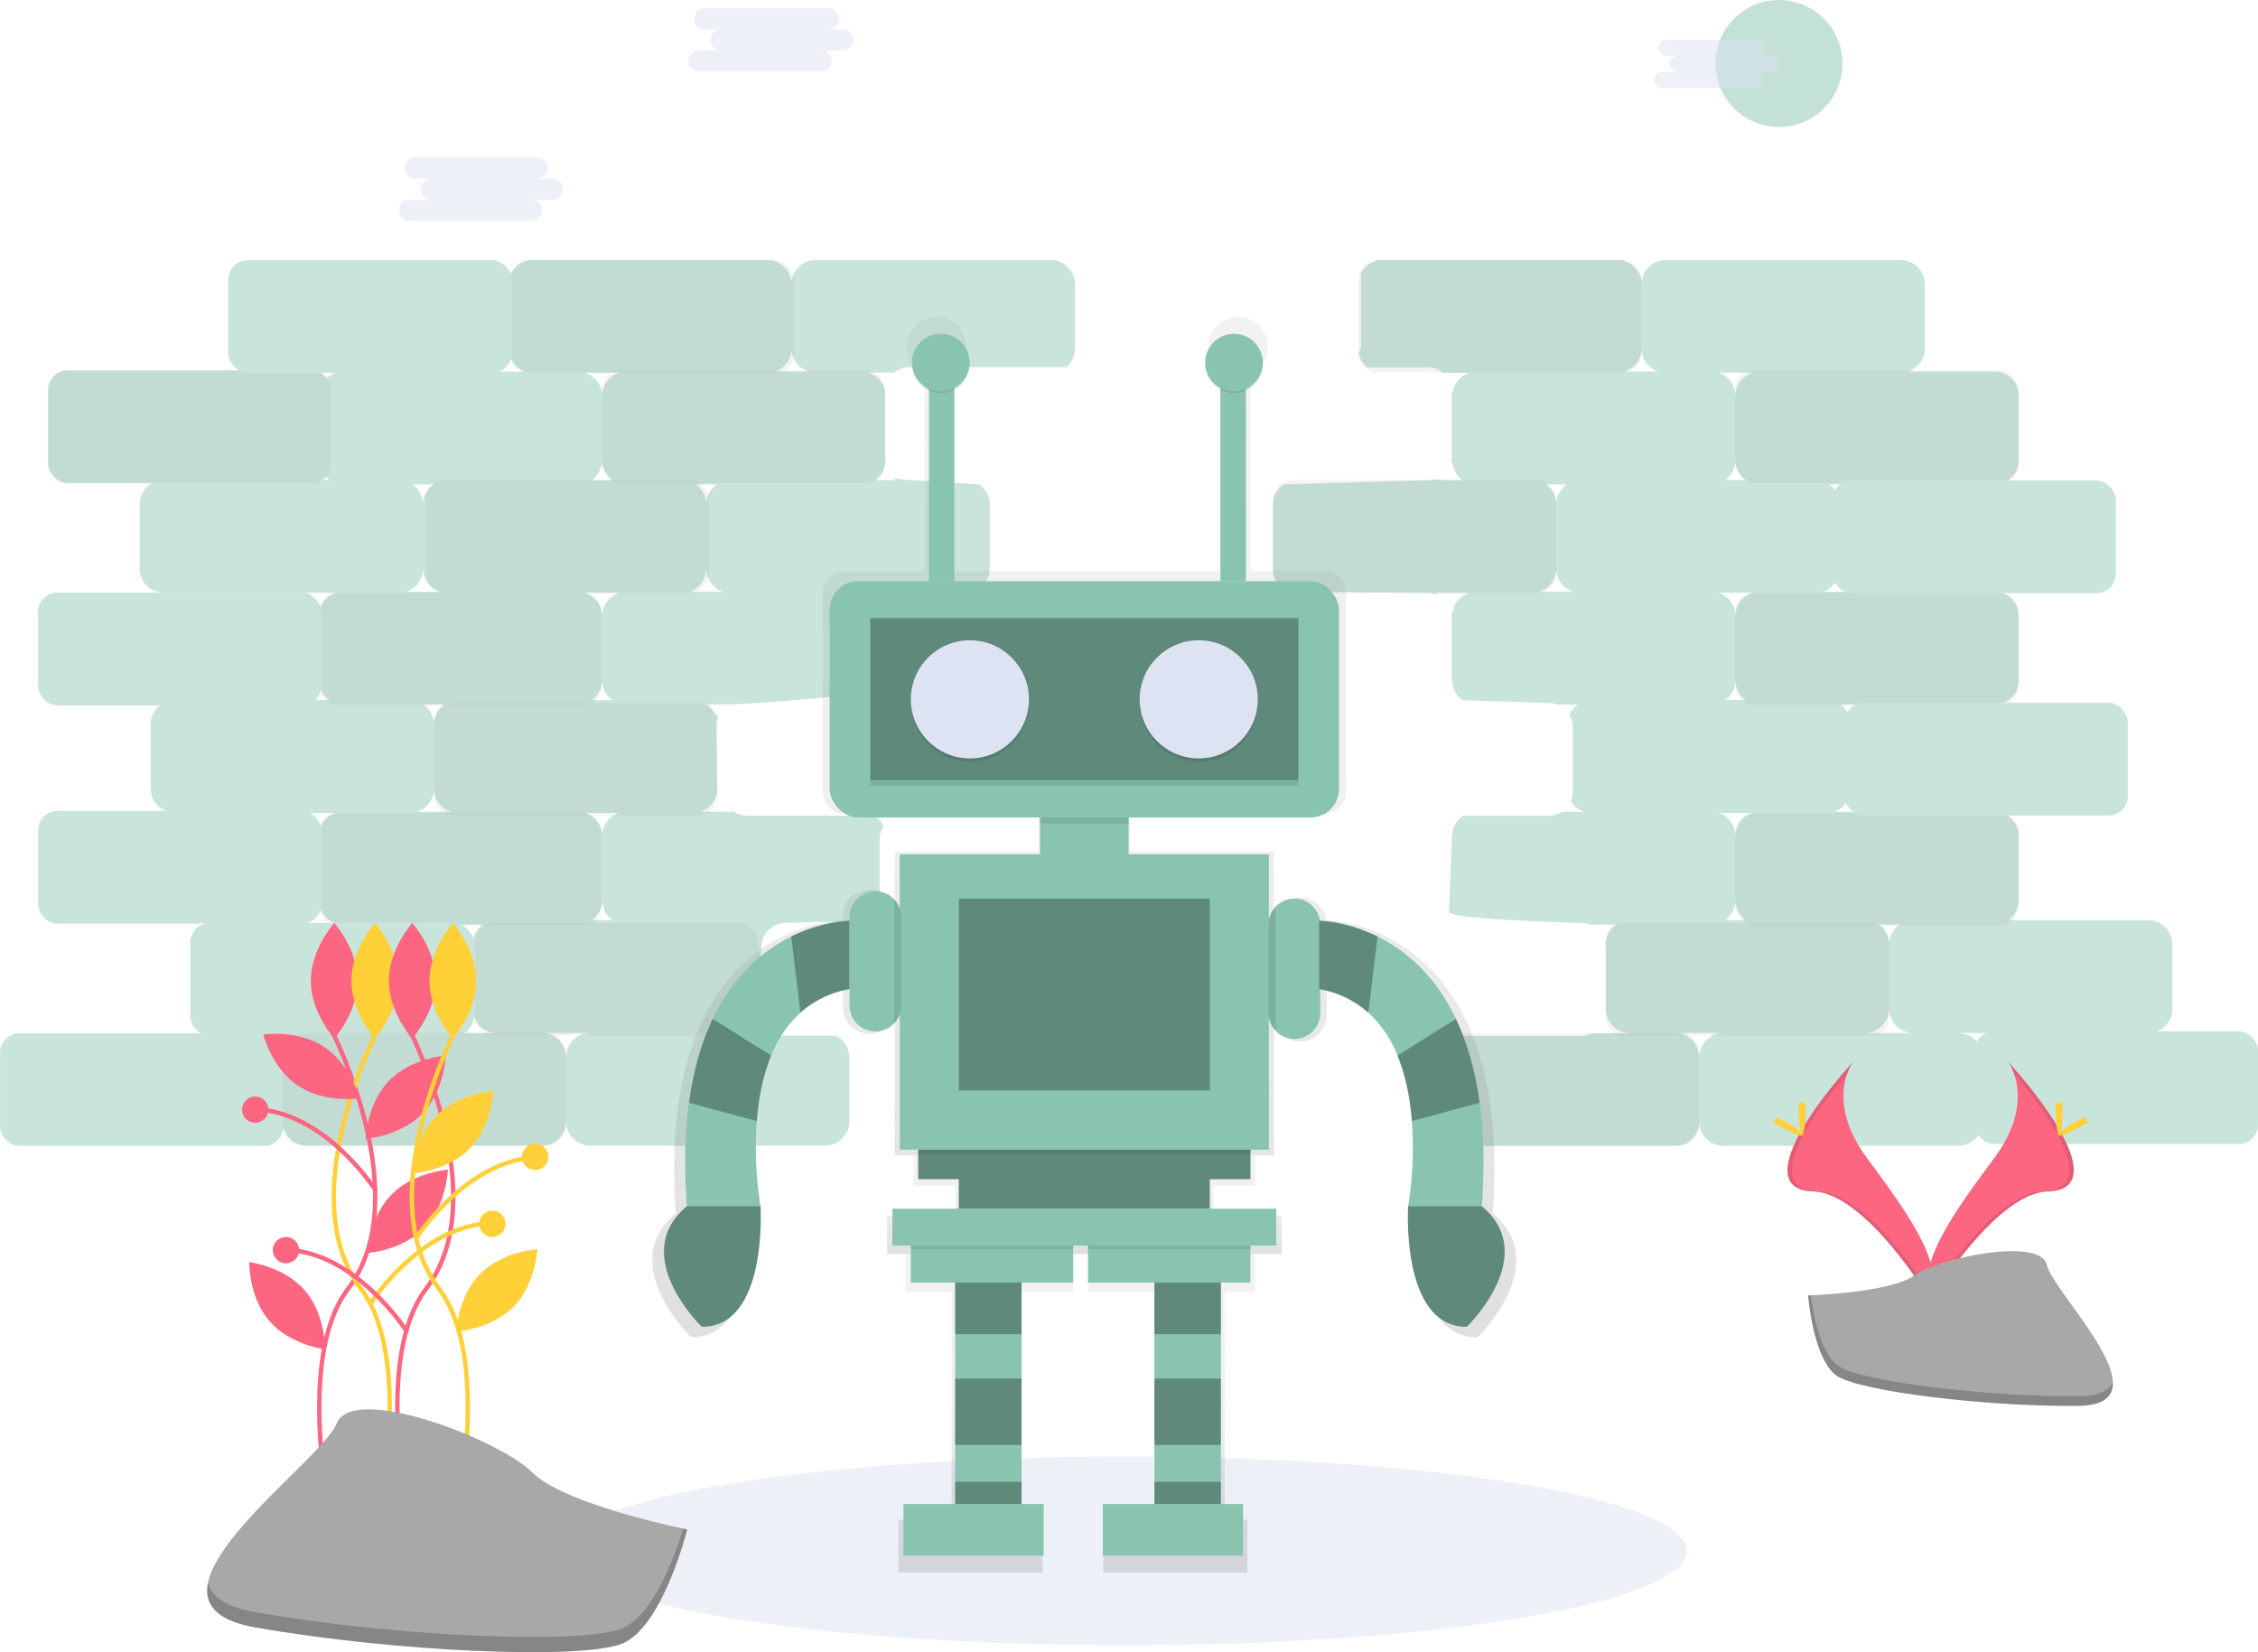 <svg id="dd753f21-6b71-4d24-98dc-8d672633fdb2" data-name="Layer 1" xmlns="http://www.w3.org/2000/svg" xmlns:xlink="http://www.w3.org/1999/xlink" width="1028.53" height="752.52" viewBox="0 0 1028.53 752.52"><defs><linearGradient id="b417a2e5-779f-434a-8a9b-5b809751130b" x1="493.91" y1="571.16" x2="493.91" y2="526.24" gradientUnits="userSpaceOnUse"><stop offset="0" stop-color="gray" stop-opacity="0.25"/><stop offset="0.54" stop-color="gray" stop-opacity="0.12"/><stop offset="1" stop-color="gray" stop-opacity="0.1"/></linearGradient><linearGradient id="04db0182-19cc-4c2e-a103-750e5424fcaf" x1="579.64" y1="682.92" x2="579.64" y2="218.06" xlink:href="#b417a2e5-779f-434a-8a9b-5b809751130b"/><linearGradient id="497b2842-48f9-46b6-a092-cc1e43f49418" x1="448.98" y1="716.3" x2="448.98" y2="571.17" xlink:href="#b417a2e5-779f-434a-8a9b-5b809751130b"/><linearGradient id="fadd9628-c3f0-4493-ac03-d18d51c12264" x1="533.65" y1="716.3" x2="533.65" y2="571.17" xlink:href="#b417a2e5-779f-434a-8a9b-5b809751130b"/></defs><title>artificial_intelligence</title><ellipse cx="512.26" cy="706.43" rx="256" ry="43" fill="#dee3f3" opacity="0.5"/><g opacity="0.45"><path d="M536.5,332.71a11.13,11.13,0,0,0,.1,1.44A11.1,11.1,0,0,1,536.5,332.71Z" transform="translate(-85.73 -73.74)" fill="#88c4af"/><path d="M665.42,301.82c0,.13,0,.25.06.38C665.46,302.07,665.44,301.95,665.42,301.82Z" transform="translate(-85.73 -73.74)" fill="#88c4af"/><path d="M665.15,300.55c0,.13.07.27.1.4C665.22,300.81,665.19,300.68,665.15,300.55Z" transform="translate(-85.73 -73.74)" fill="#88c4af"/><path d="M665.28,335.12c0,.22-.11.44-.17.65C665.18,335.56,665.23,335.34,665.28,335.12Z" transform="translate(-85.73 -73.74)" fill="#88c4af"/><path d="M665.46,334.07c0,.23-.06.47-.11.7C665.4,334.54,665.44,334.3,665.46,334.07Z" transform="translate(-85.73 -73.74)" fill="#88c4af"/><path d="M542.46,342.52a11.13,11.13,0,0,1-2.37-1.67A11.09,11.09,0,0,0,542.46,342.52Z" transform="translate(-85.73 -73.74)" fill="#88c4af"/><path d="M540,340.78a11.15,11.15,0,0,1-.94-1A11.11,11.11,0,0,0,540,340.78Z" transform="translate(-85.73 -73.74)" fill="#88c4af"/><path d="M730.25,552.17a11,11,0,0,0-.47-1.29A11,11,0,0,1,730.25,552.17Z" transform="translate(-85.73 -73.74)" fill="#88c4af"/><path d="M724.74,545.51a11.11,11.11,0,0,1,1.26.77A11.05,11.05,0,0,0,724.74,545.51Z" transform="translate(-85.73 -73.74)" fill="#88c4af"/><path d="M727.22,547.27a11.13,11.13,0,0,1,1.77,2.14A11.11,11.11,0,0,0,727.22,547.27Z" transform="translate(-85.73 -73.74)" fill="#88c4af"/><path d="M726,546.3a11.18,11.18,0,0,1,1.05.85A11.11,11.11,0,0,0,726,546.3Z" transform="translate(-85.73 -73.74)" fill="#88c4af"/><path d="M729.68,550.69a11,11,0,0,0-.55-1A11,11,0,0,1,729.68,550.69Z" transform="translate(-85.73 -73.74)" fill="#88c4af"/><path d="M730.55,553.54a11,11,0,0,0-.24-1.09A11,11,0,0,1,730.55,553.54Z" transform="translate(-85.73 -73.74)" fill="#88c4af"/><path d="M1064.2,492.88h-63.65a11.06,11.06,0,0,0,4.76-9.09V454.57a11.07,11.07,0,0,0-11.07-11.07H921a11.08,11.08,0,0,0,7.71-10.55V403.72a11.06,11.06,0,0,0-4.76-9.09h70.32a11.07,11.07,0,0,0,11.07-11.07V354.33a11.07,11.07,0,0,0-11.07-11.07H916a11.08,11.08,0,0,0,7.71-10.55V303.48a11.06,11.06,0,0,0-4.76-9.09h75.33a11.07,11.07,0,0,0,11.07-11.07V254.09A11.07,11.07,0,0,0,994.23,243H954.8a11.08,11.08,0,0,0,7.71-10.55V203.25a11.07,11.07,0,0,0-11.07-11.07H844.53a11.07,11.07,0,0,0-11.07,11.07,11.07,11.07,0,0,0-11.07-11.07H715.47a11.07,11.07,0,0,0-10,6.41,11.1,11.1,0,0,1,.21,2.16V230a11,11,0,0,1-1,4.65,11.05,11.05,0,0,0,3.85,6.42h27.46a11,11,0,0,1,7,2.51h12a11.08,11.08,0,0,0-7.71,10.55A11.1,11.1,0,0,0,747,252s0,.08,0,.12v29.22a11.06,11.06,0,0,1-.36,2.76,4,4,0,0,1,.48.61,11.16,11.16,0,0,0,.09-1.39,11,11,0,0,0,.19,1.91,3.27,3.27,0,0,1,.25,1.11,11.09,11.09,0,0,0,4.33,6.07h-9.52l.24-.19c-.88,0-1.78-.07-2.66-.08a2.46,2.46,0,0,1-.92-.19,11.06,11.06,0,0,1-3.18.47l-65.61,2a11.06,11.06,0,0,0-4.76,9.09v29.22a11.08,11.08,0,0,0,7.71,10.55l62.66.52a11.07,11.07,0,0,1,3.25.49,12.11,12.11,0,0,1,2.07.36l.16,0a11,11,0,0,0-1.91-.82h15.42a11.08,11.08,0,0,0-7.71,10.55,11.12,11.12,0,0,0-.17-1.92,2.46,2.46,0,0,1-.24.3,11.12,11.12,0,0,1,.21,2.14v29.22c0,1.36.2,1,.2-.52a11.06,11.06,0,0,0,4.76,9.09l39.09,1.25a11,11,0,0,1,3.92.73h9.41a11.12,11.12,0,0,0-3.83,4.68,11,11,0,0,1,1.57,5.66V434.2a11,11,0,0,1-.93,4.43,11.1,11.1,0,0,0,6.13,4.87H797.06a11,11,0,0,1-6,1.78H752.27a11.05,11.05,0,0,0-5.07,9.3c0-3.9-1.45,34.56-1.45,34.56,0,3.45,60.34,5,60.34,5a11,11,0,0,1,4.45.94,7.75,7.75,0,0,1,1.92-.16l-.06,0h9.52a11.06,11.06,0,0,0-4.76,9.09,11.09,11.09,0,0,0-.12-1.58c-.05.12-.11.24-.17.35a11.08,11.08,0,0,1,.29,2.48v28a11.07,11.07,0,0,0,11.07,11.07h-17a11,11,0,0,1-5.11,1.25H736.68a11.07,11.07,0,0,0-6,9.82v29.22a11.07,11.07,0,0,0,11.07,11.07H848.69a11.07,11.07,0,0,0,11.07-11.07,11.07,11.07,0,0,0,11.07,11.07H977.74a11.07,11.07,0,0,0,11.07-11.07V555.33a11.07,11.07,0,0,0-11.07-11.07h86.45a11.07,11.07,0,0,0,11.07-11.07V504A11.07,11.07,0,0,0,1064.2,492.88ZM799.37,294.39a11.06,11.06,0,0,0-4.76,9.09,11.06,11.06,0,0,0-4.76-9.09ZM786.9,343.26a11.08,11.08,0,0,0,7.71-10.55,11.08,11.08,0,0,0,7.71,10.55ZM825.74,243a11.08,11.08,0,0,0,7.71-10.55A11.08,11.08,0,0,0,841.16,243Zm34,312.31a11.07,11.07,0,0,0-11.07-11.07h22.15A11.07,11.07,0,0,0,859.76,555.33Zm11.73-62.45a11.06,11.06,0,0,0,4.76-9.09,11.06,11.06,0,0,0,4.76,9.09Zm4.76-38.32A11.08,11.08,0,0,0,868.55,444H884A11.08,11.08,0,0,0,876.25,454.57Zm-4.76-61.92a11.06,11.06,0,0,0,4.76-9.09,11.06,11.06,0,0,0,4.76,9.09Zm4.76-38.32a11.08,11.08,0,0,0-7.71-10.55H884A11.08,11.08,0,0,0,876.25,354.33Zm-4.76-61.92a11.06,11.06,0,0,0,4.76-9.09,11.06,11.06,0,0,0,4.76,9.09Zm4.76-38.32a11.08,11.08,0,0,0-7.71-10.55H884A11.08,11.08,0,0,0,876.25,254.09ZM951,494.86a11.06,11.06,0,0,0-4.76,9.09,11.06,11.06,0,0,0-4.76-9.09Zm-15.84,49.39a11.07,11.07,0,0,0,11.07-11.07,11.07,11.07,0,0,0,11.07,11.07Z" transform="translate(-85.73 -73.74)" fill="#88c4af"/><path d="M747.2,483.79" transform="translate(-85.73 -73.74)" fill="#88c4af"/><path d="M730.71,555.33a11.14,11.14,0,0,0-.1-1.41A11.11,11.11,0,0,1,730.71,555.33Z" transform="translate(-85.73 -73.74)" fill="#88c4af"/><path d="M665.56,332.71c0,.35,0,.7-.05,1C665.54,333.4,665.56,333.06,665.56,332.71Z" transform="translate(-85.73 -73.74)" fill="#88c4af"/><path d="M536.63,334.36a11,11,0,0,0,.28,1.32A11,11,0,0,1,536.63,334.36Z" transform="translate(-85.73 -73.74)" fill="#88c4af"/><path d="M412.7,399.65a2.52,2.52,0,0,1-.47-.56,2.7,2.7,0,0,1-.31-.92,22.36,22.36,0,0,0,0,2.28,11,11,0,0,1,.51,3.27,11,11,0,0,1,.49-3.19,4.58,4.58,0,0,1-.23-.77S412.7,399.69,412.7,399.65Z" transform="translate(-85.73 -73.74)" fill="#88c4af"/><path d="M564.27,192.17H457.36a11.07,11.07,0,0,0-11.07,11.07,11.07,11.07,0,0,0-11.07-11.07H328.31a11.07,11.07,0,0,0-11.07,11.07v29.22A11.08,11.08,0,0,0,324.94,243H242.06A11.07,11.07,0,0,0,231,254.09v29.22a11.06,11.06,0,0,0,4.76,9.09H160.41a11.07,11.07,0,0,0-11.07,11.07v29.22a11.07,11.07,0,0,0,11.07,11.07h78.28A11.08,11.08,0,0,0,231,354.33v29.22a11.06,11.06,0,0,0,4.76,9.09H165.43a11.07,11.07,0,0,0-11.07,11.07v29.22A11.07,11.07,0,0,0,165.43,444h73.26A11.08,11.08,0,0,0,231,454.57v29.22a11.07,11.07,0,0,0,11.07,11.07h63.65a11.06,11.06,0,0,0-4.76,9.09v29.22A11.07,11.07,0,0,0,312,544.25H225.57a11.07,11.07,0,0,0-11.07,11.07v29.22a11.07,11.07,0,0,0,11.07,11.07H332.47a11.07,11.07,0,0,0,11.07-11.07,11.07,11.07,0,0,0,11.07,11.07H461.53a11.07,11.07,0,0,0,11.07-11.07V555.33a11.07,11.07,0,0,0-6-9.82H443.58a11,11,0,0,1-5.11-1.25H418.93A11.07,11.07,0,0,0,430,533.18c0,4.82,2.51-28,2.51-28a11.07,11.07,0,0,1,11.07-11.07l40.75-1.25a11.15,11.15,0,0,0,2.93-3,11,11,0,0,1-.88-4.29V456.34a11,11,0,0,1,1.83-6.09,11.11,11.11,0,0,0-4.2-5H426a11,11,0,0,1-6-1.78H404.75a11.08,11.08,0,0,0,7.71-10.55l-.39-29c0-1.31-.07-2.46-.12-3.49a11.09,11.09,0,0,0-4.25-5.82h9.52l-.21.16c5.4-.31,67.07-3.93,72.09-8a8.7,8.7,0,0,1-.07-2.32,11.1,11.1,0,0,1-.14-1.68V353.6c0-.36,0-.72.05-1.07a11.09,11.09,0,0,0-7.56-8.75h13.48a11,11,0,0,1,5.11-1.25h30.57a11.06,11.06,0,0,0,6-9.82V303.48a11.06,11.06,0,0,0-4.76-9.09l-31.78-2c-5.38,0-8.95-2-6.11,0h-9.52a11.05,11.05,0,0,0,4.76-9,11.12,11.12,0,0,1-.2-2V252.11s0,0,0-.07a11.09,11.09,0,0,0-7.51-8.5H493a11,11,0,0,1,7-2.51h71.31a11,11,0,0,0,4.07-8.57V203.25A11.07,11.07,0,0,0,564.27,192.17ZM283.16,294.39a11.06,11.06,0,0,0-4.76,9.09,11.06,11.06,0,0,0-4.76-9.09Zm-4.76,38.32a11.08,11.08,0,0,0,7.71,10.55H270.69A11.08,11.08,0,0,0,278.39,332.71Zm9.77,61.92a11.06,11.06,0,0,0-4.76,9.09,11.06,11.06,0,0,0-4.76-9.09ZM275.7,443.49a11.08,11.08,0,0,0,7.71-10.55,11.08,11.08,0,0,0,7.71,10.55Zm136.51-149.1a11.06,11.06,0,0,0-4.76,9.09,11.06,11.06,0,0,0-4.76-9.09ZM343.55,555.33a11.07,11.07,0,0,0-11.07-11.07h22.15A11.07,11.07,0,0,0,343.55,555.33Zm11.73-62.45a11.06,11.06,0,0,0,4.76-9.09,11.06,11.06,0,0,0,4.76,9.09ZM360,454.57A11.08,11.08,0,0,0,352.33,444h15.42A11.08,11.08,0,0,0,360,454.57Zm-4.76-61.92a11.06,11.06,0,0,0,4.76-9.09,11.06,11.06,0,0,0,4.76,9.09ZM360,354.33a11.08,11.08,0,0,0-7.71-10.55h15.42A11.08,11.08,0,0,0,360,354.33Zm-4.76-61.92a11.06,11.06,0,0,0,4.76-9.09,11.06,11.06,0,0,0,4.76,9.09ZM360,254.09a11.08,11.08,0,0,0-7.71-10.55h15.42A11.08,11.08,0,0,0,360,254.09Zm39.7,89.16a11.08,11.08,0,0,0,7.71-10.55,11.08,11.08,0,0,0,7.71,10.55ZM438.58,243a11.08,11.08,0,0,0,7.71-10.55A11.08,11.08,0,0,0,454,243Z" transform="translate(-85.73 -73.74)" fill="#88c4af"/><path d="M540.14,295.29l.16-.14Z" transform="translate(-85.73 -73.74)" fill="#88c4af"/><path d="M539.41,296l-.16.18Z" transform="translate(-85.73 -73.74)" fill="#88c4af"/><path d="M538.48,297.18l.08-.11Z" transform="translate(-85.73 -73.74)" fill="#88c4af"/><path d="M537,335.9a11,11,0,0,0,.46,1.27A11,11,0,0,1,537,335.9Z" transform="translate(-85.73 -73.74)" fill="#88c4af"/><path d="M538.16,338.53a11.08,11.08,0,0,0,.82,1.14A11.06,11.06,0,0,1,538.16,338.53Z" transform="translate(-85.73 -73.74)" fill="#88c4af"/><path d="M537.5,337.28a11,11,0,0,0,.66,1.24A11,11,0,0,1,537.5,337.28Z" transform="translate(-85.73 -73.74)" fill="#88c4af"/><path d="M536.81,300.95c0-.14.07-.27.1-.4C536.87,300.68,536.84,300.81,536.81,300.95Z" transform="translate(-85.73 -73.74)" fill="#88c4af"/><path d="M537.18,299.7c0-.11.08-.22.12-.33C537.26,299.48,537.22,299.59,537.18,299.7Z" transform="translate(-85.73 -73.74)" fill="#88c4af"/><path d="M536.58,302.2c0-.13,0-.26.06-.38C536.62,301.95,536.6,302.07,536.58,302.2Z" transform="translate(-85.73 -73.74)" fill="#88c4af"/><path d="M537.79,298.31l0,0Z" transform="translate(-85.73 -73.74)" fill="#88c4af"/><rect x="318.49" y="192.17" width="129.05" height="51.37" rx="8.84" ry="8.84" transform="translate(680.3 361.98) rotate(-180)" opacity="0.1"/><rect x="704.4" y="192.17" width="129.05" height="51.37" rx="8.84" ry="8.84" transform="translate(1452.12 361.98) rotate(-180)" opacity="0.1"/><rect x="876.05" y="242.29" width="129.05" height="51.37" rx="8.84" ry="8.84" transform="translate(1795.43 462.22) rotate(-180)" opacity="0.1"/><rect x="665.56" y="292.41" width="129.05" height="51.37" rx="8.84" ry="8.84" transform="translate(1374.43 562.45) rotate(-180)" opacity="0.1"/><rect x="876.05" y="343.78" width="129.05" height="51.37" rx="8.84" ry="8.84" transform="translate(1795.43 665.19) rotate(-180)" opacity="0.1"/><rect x="876.05" y="444.02" width="129.05" height="51.37" rx="8.84" ry="8.84" transform="translate(1795.43 865.67) rotate(-180)" opacity="0.1"/><path d="M938.16,494.14H825.23a8.06,8.06,0,0,0-7.74,5.8,5.15,5.15,0,0,1-.09,1.36,5.71,5.71,0,0,1-.23.77s0,.09,0,.13v35.25a8.06,8.06,0,0,0,8.06,8.06H938.16a8.06,8.06,0,0,0,8.06-8.06V502.2A8.06,8.06,0,0,0,938.16,494.14Z" transform="translate(-85.73 -73.74)" opacity="0.1"/><rect x="730.71" y="544.25" width="129.05" height="51.37" rx="8.84" ry="8.84" transform="translate(1504.74 1066.14) rotate(-180)" opacity="0.1"/><rect x="359.84" y="242.29" width="129.05" height="51.37" rx="8.84" ry="8.84" transform="translate(762.99 462.22) rotate(-180)" opacity="0.1"/><rect x="279.65" y="292.41" width="129.05" height="51.37" rx="8.84" ry="8.84" transform="translate(602.61 562.45) rotate(-180)" opacity="0.1"/><rect x="230.78" y="343.78" width="129.05" height="51.37" rx="8.84" ry="8.84" transform="translate(504.88 665.19) rotate(-180)" opacity="0.1"/><rect x="283.41" y="393.9" width="129.05" height="51.37" rx="8.84" ry="8.84" transform="translate(610.13 765.43) rotate(-180)" opacity="0.1"/><rect x="230.78" y="444.02" width="129.05" height="51.37" rx="8.84" ry="8.84" transform="translate(504.88 865.67) rotate(-180)" opacity="0.1"/><rect x="172.4" y="494.19" width="129.05" height="51.37" rx="8.84" ry="8.84" transform="translate(388.12 966.01) rotate(-180)" fill="#88c4af"/><rect x="925.92" y="393.84" width="129.05" height="51.37" rx="8.84" ry="8.84" transform="translate(1895.15 765.32) rotate(-180)" fill="#88c4af"/><rect x="920.44" y="292.58" width="129.05" height="51.37" rx="8.84" ry="8.84" transform="translate(1884.2 562.8) rotate(-180)" fill="#88c4af"/><rect x="985.21" y="543.45" width="129.05" height="51.37" rx="8.84" ry="8.84" transform="translate(2013.74 1064.54) rotate(-180)" fill="#88c4af"/><rect x="85.73" y="544.36" width="129.05" height="51.37" rx="8.84" ry="8.84" transform="translate(214.79 1066.36) rotate(-180)" fill="#88c4af"/><rect x="103.07" y="443.11" width="129.05" height="51.37" rx="8.84" ry="8.84" transform="translate(249.45 863.84) rotate(-180)" fill="#88c4af"/><rect x="103.07" y="343.67" width="129.05" height="51.37" rx="8.84" ry="8.84" transform="translate(249.45 664.97) rotate(-180)" fill="#88c4af"/><rect x="107.63" y="242.41" width="129.05" height="51.37" rx="8.84" ry="8.84" transform="translate(258.58 462.45) rotate(-180)" fill="#88c4af"/><rect x="107.63" y="242.41" width="129.05" height="51.37" rx="8.84" ry="8.84" transform="translate(258.58 462.45) rotate(-180)" opacity="0.1"/><rect x="189.73" y="192.24" width="129.05" height="51.37" rx="8.84" ry="8.84" transform="translate(422.78 362.11) rotate(-180)" fill="#88c4af"/><rect x="302.2" y="494.14" width="129.05" height="51.37" rx="8.84" ry="8.84" transform="translate(647.72 965.9) rotate(-180)" opacity="0.1"/><rect x="214.49" y="544.25" width="129.05" height="51.37" rx="8.84" ry="8.84" transform="translate(472.31 1066.14) rotate(-180)" opacity="0.1"/></g><circle cx="810.34" cy="28.92" r="28.92" fill="#88c4af" opacity="0.5"/><path d="M337.67,155.09h-6.88a4.82,4.82,0,0,0,0-9.63H275.06a4.82,4.82,0,1,0,0,9.63h6.88a4.82,4.82,0,0,0,0,9.63h-9.63a4.82,4.82,0,1,0,0,9.63H328a4.82,4.82,0,0,0,0-9.63h9.63a4.82,4.82,0,0,0,0-9.63Z" transform="translate(-85.73 -73.74)" fill="#dee3f3" opacity="0.5"/><path d="M892.4,99.18h-5.24a3.67,3.67,0,0,0,0-7.33H844.75a3.67,3.67,0,0,0,0,7.33H850a3.67,3.67,0,1,0,0,7.33h-7.33a3.67,3.67,0,0,0,0,7.33h42.42a3.67,3.67,0,1,0,0-7.33h7.33a3.67,3.67,0,1,0,0-7.33Z" transform="translate(-85.73 -73.74)" fill="#dee3f3" opacity="0.5"/><path d="M469.67,87.09h-6.88a4.82,4.82,0,1,0,0-9.63H407.06a4.82,4.82,0,1,0,0,9.63h6.88a4.82,4.82,0,0,0,0,9.63h-9.63a4.82,4.82,0,1,0,0,9.63H460a4.82,4.82,0,0,0,0-9.63h9.63a4.82,4.82,0,0,0,0-9.63Z" transform="translate(-85.73 -73.74)" fill="#dee3f3" opacity="0.5"/><polygon points="552.66 540.06 571.66 540.06 571.66 528.29 571.66 526.24 416.16 526.24 416.16 528.29 416.16 540.06 435.16 540.06 435.16 553.89 404.06 553.89 404.06 571.16 583.76 571.16 583.76 553.89 552.66 553.89 552.66 540.06" fill="url(#b417a2e5-779f-434a-8a9b-5b809751130b)"/><path d="M765.69,626.46h0c1.36-18.6.88-34.61-1-48.4-2.13-15.87-6.08-28.78-11.09-39.28-10-21-24.25-32.39-36.76-38.58a69.16,69.16,0,0,0-26.9-7.34,12.08,12.08,0,0,0-23.91-.05V461.75H600.37V444.47h88.48a10,10,0,0,0,10-10V343.9a10,10,0,0,0-10-10H655.26V244.62a13.48,13.48,0,0,0,7.93-12.28c0-.13,0-.26,0-.4s0-.26,0-.4a13.49,13.49,0,0,0-27,0c0,.13,0,.26,0,.4s0,.26,0,.4a13.48,13.48,0,0,0,7.14,11.9v89.65H518.81V244.24a13.48,13.48,0,0,0,7.14-11.9c0-.13,0-.26,0-.4s0-.26,0-.4a13.49,13.49,0,0,0-27,0c0,.13,0,.26,0,.4s0,.26,0,.4a13.48,13.48,0,0,0,7.93,12.28v89.26H470.43a10,10,0,0,0-10,10v90.56a10,10,0,0,0,10,10h88.48v17.28H493.25v25.46a12.07,12.07,0,0,0-2.61-4.35l-.29-.29a12.09,12.09,0,0,0-20.64,8.55v1.73s-12.42,0-27.27,7.35c-12.51,6.19-26.75,17.58-36.76,38.58-5,10.5-9,23.42-11.09,39.28-1.86,13.78-2.35,29.8-1,48.4-27.73,23,7,56.46,7,56.46,28.45,0,27.82-47.23,27.5-55.29h.14s-.08-.4-.2-1.14v0h0a176.9,176.9,0,0,1-1.71-39.9c.79-10.17,2.74-20.93,6.74-30.61a54.35,54.35,0,0,1,13.68-20.05,46.75,46.75,0,0,1,23-11.07v7.77a12.09,12.09,0,0,0,23.53,3.91V600H666V537.81a12.07,12.07,0,0,0,3.07,6.44l.33.35A12.09,12.09,0,0,0,690.08,536V524.92a46.62,46.62,0,0,1,22.46,11,54.35,54.35,0,0,1,13.68,20.05c4,9.69,5.94,20.44,6.74,30.61a176.9,176.9,0,0,1-1.71,39.9h0v0c-.12.74-.2,1.14-.2,1.14h.14c-.32,8.06-.95,55.29,27.5,55.29C758.69,682.92,793.42,649.48,765.69,626.46Z" transform="translate(-85.73 -73.74)" fill="url(#04db0182-19cc-4c2e-a103-750e5424fcaf)"/><polygon points="412.7 572.75 412.7 588.45 433.44 588.45 433.44 612.63 433.44 612.63 433.44 633.37 433.44 664.47 433.44 681.75 433.44 692.12 409.24 692.12 409.24 716.3 474.9 716.3 474.9 692.12 464.54 692.12 464.54 681.75 464.54 681.75 464.54 664.47 464.54 664.47 464.54 633.37 464.54 633.37 464.54 612.63 464.54 612.63 464.54 588.45 488.72 588.45 488.72 572.75 488.72 571.17 412.7 571.17 412.7 572.75" fill="url(#497b2842-48f9-46b6-a092-cc1e43f49418)"/><polygon points="495.64 572.75 495.64 588.45 526.74 588.45 526.74 612.63 526.74 612.63 526.74 633.37 526.74 664.47 526.74 681.75 526.74 692.12 502.55 692.12 502.55 716.3 568.21 716.3 568.21 692.12 557.84 692.12 557.84 681.75 557.84 664.47 557.84 633.37 557.84 612.63 557.84 612.63 557.84 588.45 571.66 588.45 571.66 572.75 571.66 571.17 495.64 571.17 495.64 572.75" fill="url(#fadd9628-c3f0-4493-ac03-d18d51c12264)"/><rect x="377.91" y="264.74" width="232.01" height="107.6" rx="12.97" ry="12.97" fill="#88c4af"/><rect x="396.4" y="355.83" width="195.02" height="2.02" opacity="0.1"/><rect x="396.4" y="281.55" width="195.02" height="73.97" opacity="0.3"/><circle cx="441.79" cy="320.08" r="26.9" opacity="0.1"/><circle cx="441.79" cy="318.54" r="26.9" fill="#dee3f3"/><circle cx="546.03" cy="320.08" r="26.9" opacity="0.1"/><circle cx="546.03" cy="318.54" r="26.9" fill="#dee3f3"/><rect x="473.73" y="372.34" width="40.35" height="23.54" fill="#88c4af"/><rect x="409.85" y="389.15" width="168.12" height="134.5" fill="#88c4af"/><polygon points="569.57 523.65 569.57 537.1 551.07 537.1 551.07 550.55 436.74 550.55 436.74 537.1 418.26 537.1 418.26 523.65 569.57 523.65" fill="#88c4af"/><polygon points="569.57 523.65 569.57 537.1 551.07 537.1 551.07 550.55 436.74 550.55 436.74 537.1 418.26 537.1 418.26 523.65 569.57 523.65" opacity="0.3"/><rect x="406.49" y="550.55" width="174.85" height="16.81" fill="#88c4af"/><rect x="414.89" y="567.37" width="73.97" height="16.81" fill="#88c4af"/><rect x="495.59" y="567.37" width="73.97" height="16.81" fill="#88c4af"/><rect x="411.53" y="685.05" width="63.89" height="23.54" fill="#88c4af"/><polygon points="435.07 607.71 435.07 627.89 435.07 658.15 435.07 674.96 435.07 685.05 465.33 685.05 465.33 674.96 465.33 658.15 465.33 627.89 465.33 607.71 465.33 584.17 435.07 584.17 435.07 607.71" fill="#88c4af"/><polygon points="525.85 584.17 525.85 607.71 525.85 627.89 525.85 658.15 525.85 674.96 525.85 685.05 556.12 685.05 556.12 674.96 556.12 658.15 556.12 627.89 556.12 607.71 556.12 584.17 525.85 584.17" fill="#88c4af"/><rect x="502.32" y="685.05" width="63.89" height="23.54" fill="#88c4af"/><path d="M496.22,491.47v40.35c0,.3,0,.61,0,.9a11.77,11.77,0,0,1-23.5-.9V491.47a11.76,11.76,0,0,1,20.08-8.32l.28.29a11.72,11.72,0,0,1,3.13,7.13C496.2,490.86,496.22,491.17,496.22,491.47Z" transform="translate(-85.73 -73.74)" fill="#88c4af"/><path d="M687.1,494.83v40.36A11.76,11.76,0,0,1,667,543.51l-.32-.34a11.73,11.73,0,0,1-3.13-8V494.83a11.77,11.77,0,0,1,23.54,0Z" transform="translate(-85.73 -73.74)" fill="#88c4af"/><path d="M472.68,493.15v31.1A45.49,45.49,0,0,0,450.33,535,52.88,52.88,0,0,0,437,554.54c-3.89,9.42-5.78,19.89-6.55,29.79a170.32,170.32,0,0,0,1.86,40H398.7c-1.43-18.59-1-34.53.88-48.23,2.08-15.44,5.92-28,10.79-38.22,9.74-20.43,23.6-31.52,35.77-37.54C460.6,493.15,472.68,493.15,472.68,493.15Z" transform="translate(-85.73 -73.74)" fill="#88c4af"/><path d="M405.43,678.09s-33.79-32.53-6.81-54.93h33.51S435.69,678.09,405.43,678.09Z" transform="translate(-85.73 -73.74)" fill="#88c4af"/><path d="M405.43,678.09s-33.79-32.53-6.81-54.93h33.51S435.69,678.09,405.43,678.09Z" transform="translate(-85.73 -73.74)" opacity="0.3"/><rect x="436.75" y="409.33" width="114.32" height="87.42" opacity="0.3"/><rect x="435.07" y="584.17" width="30.26" height="23.54" opacity="0.3"/><rect x="435.07" y="627.89" width="30.26" height="30.26" opacity="0.3"/><rect x="435.07" y="674.96" width="30.26" height="10.09" opacity="0.3"/><rect x="525.85" y="584.17" width="30.26" height="23.54" opacity="0.3"/><rect x="525.85" y="627.89" width="30.26" height="30.26" opacity="0.3"/><rect x="525.85" y="674.96" width="30.26" height="10.09" opacity="0.3"/><path d="M472.68,493.15v31.1A45.49,45.49,0,0,0,450.33,535l-4.18-34.73C460.6,493.15,472.68,493.15,472.68,493.15Z" transform="translate(-85.73 -73.74)" opacity="0.3"/><path d="M437,554.54c-3.89,9.42-5.78,19.89-6.55,29.79l-30.88-8.27c2.08-15.44,5.92-28,10.79-38.22Z" transform="translate(-85.73 -73.74)" opacity="0.3"/><path d="M686.61,493.15v31.1A45.49,45.49,0,0,1,709,535a52.88,52.88,0,0,1,13.31,19.51c3.89,9.42,5.78,19.89,6.55,29.79a170.32,170.32,0,0,1-1.86,40h33.62c1.43-18.59,1-34.53-.88-48.23-2.08-15.44-5.92-28-10.79-38.22-9.74-20.43-23.6-31.52-35.77-37.54C698.69,493.15,686.61,493.15,686.61,493.15Z" transform="translate(-85.73 -73.74)" fill="#88c4af"/><path d="M753.86,678.09s33.79-32.53,6.81-54.93H727.15S723.6,678.09,753.86,678.09Z" transform="translate(-85.73 -73.74)" fill="#88c4af"/><path d="M753.86,678.09s33.79-32.53,6.81-54.93H727.15S723.6,678.09,753.86,678.09Z" transform="translate(-85.73 -73.74)" opacity="0.3"/><path d="M686.61,493.15v31.1A45.49,45.49,0,0,1,709,535l4.18-34.73C698.69,493.15,686.61,493.15,686.61,493.15Z" transform="translate(-85.73 -73.74)" opacity="0.3"/><path d="M722.27,554.54c3.89,9.42,5.78,19.89,6.55,29.79l30.88-8.27c-2.08-15.44-5.92-28-10.79-38.22Z" transform="translate(-85.73 -73.74)" opacity="0.3"/><rect x="473.73" y="372.34" width="40.35" height="2.79" opacity="0.1"/><path d="M666.69,486.86v56.31a11.73,11.73,0,0,1-3.13-8V494.83A11.71,11.71,0,0,1,666.69,486.86Z" transform="translate(-85.73 -73.74)" opacity="0.1"/><path d="M496.18,490.57v42.15a11.72,11.72,0,0,1-3.13,7.13V483.44A11.72,11.72,0,0,1,496.18,490.57Z" transform="translate(-85.73 -73.74)" opacity="0.1"/><rect x="418.26" y="523.65" width="151.31" height="1.99" opacity="0.1"/><rect x="414.89" y="567.37" width="73.97" height="1.54" opacity="0.1"/><rect x="495.59" y="567.37" width="73.97" height="1.54" opacity="0.1"/><rect x="423.14" y="165.17" width="11.58" height="99.58" fill="#88c4af"/><rect x="555.91" y="165.17" width="11.58" height="99.58" fill="#88c4af"/><circle cx="428.55" cy="165.94" r="13.12" opacity="0.1"/><circle cx="428.55" cy="165.17" r="13.12" fill="#88c4af"/><circle cx="562.09" cy="165.94" r="13.12" opacity="0.1"/><circle cx="562.09" cy="165.17" r="13.12" fill="#88c4af"/><path d="M237.26,544s38.4,75.38,7.11,116.62,2.84,153.6,2.84,153.6" transform="translate(-85.73 -73.74)" fill="none" stroke="#fc6681" stroke-miterlimit="10" stroke-width="2"/><path d="M248.63,520.48C248.63,535,238,546.8,238,546.8S227.3,535,227.3,520.48,238,494.17,238,494.17,248.63,506,248.63,520.48Z" transform="translate(-85.73 -73.74)" fill="#fc6681"/><path d="M257.17,544s-38.4,75.38-7.11,116.62-2.84,153.6-2.84,153.6" transform="translate(-85.73 -73.74)" fill="none" stroke="#ffd037" stroke-miterlimit="10" stroke-width="2"/><path d="M245.79,520.48c0,14.53,10.67,26.31,10.67,26.31s10.67-11.78,10.67-26.31-10.67-26.31-10.67-26.31S245.79,506,245.79,520.48Z" transform="translate(-85.73 -73.74)" fill="#ffd037"/><path d="M272.81,544s38.4,75.38,7.11,116.62,2.84,153.6,2.84,153.6" transform="translate(-85.73 -73.74)" fill="none" stroke="#fc6681" stroke-miterlimit="10" stroke-width="2"/><path d="M284.19,520.48c0,14.53-10.67,26.31-10.67,26.31S262.86,535,262.86,520.48s10.67-26.31,10.67-26.31S284.19,506,284.19,520.48Z" transform="translate(-85.73 -73.74)" fill="#fc6681"/><path d="M278.21,580.88c-10.07,10.47-25.93,11.57-25.93,11.57s.48-15.88,10.55-26.36,25.93-11.57,25.93-11.57S288.28,570.41,278.21,580.88Z" transform="translate(-85.73 -73.74)" fill="#fc6681"/><path d="M279.21,632.88c-10.07,10.47-25.93,11.57-25.93,11.57s.48-15.88,10.55-26.36,25.93-11.57,25.93-11.57S289.28,622.41,279.21,632.88Z" transform="translate(-85.73 -73.74)" fill="#fc6681"/><path d="M224.58,661.49c9.53,11,9.19,26.86,9.19,26.86s-15.78-1.9-25.3-12.87-9.19-26.86-9.19-26.86S215.05,650.52,224.58,661.49Z" transform="translate(-85.73 -73.74)" fill="#fc6681"/><path d="M233.42,550.59c12.11,8,16,23.43,16,23.43s-15.71,2.38-27.82-5.64-16-23.43-16-23.43S221.3,542.57,233.42,550.59Z" transform="translate(-85.73 -73.74)" fill="#fc6681"/><path d="M292.72,544s-38.4,75.38-7.11,116.62-2.84,153.6-2.84,153.6" transform="translate(-85.73 -73.74)" fill="none" stroke="#ffd037" stroke-miterlimit="10" stroke-width="2"/><path d="M281.35,520.48C281.35,535,292,546.8,292,546.8s10.67-11.78,10.67-26.31S292,494.17,292,494.17,281.35,506,281.35,520.48Z" transform="translate(-85.73 -73.74)" fill="#ffd037"/><path d="M284.41,582c-10.2,10.35-10.87,26.23-10.87,26.23s15.87-.9,26.07-11.25,10.87-26.23,10.87-26.23S294.61,571.65,284.41,582Z" transform="translate(-85.73 -73.74)" fill="#ffd037"/><path d="M304.41,654c-10.2,10.35-10.87,26.23-10.87,26.23s15.87-.9,26.07-11.25,10.87-26.23,10.87-26.23S314.61,643.65,304.41,654Z" transform="translate(-85.73 -73.74)" fill="#ffd037"/><path d="M275,638.17s23.12-36.44,55.56-37.22" transform="translate(-85.73 -73.74)" fill="none" stroke="#ffd037" stroke-miterlimit="10" stroke-width="2"/><path d="M257,616.17S233.87,579.74,201.43,579" transform="translate(-85.73 -73.74)" fill="none" stroke="#fc6681" stroke-miterlimit="10" stroke-width="2"/><path d="M254,668.17s23.12-36.44,55.56-37.22" transform="translate(-85.73 -73.74)" fill="none" stroke="#ffd037" stroke-miterlimit="10" stroke-width="2"/><circle cx="243.76" cy="526.93" r="6" fill="#ffd037"/><circle cx="116.26" cy="505.43" r="6" fill="#fc6681"/><path d="M271,680.17S247.87,643.74,215.43,643" transform="translate(-85.73 -73.74)" fill="none" stroke="#fc6681" stroke-miterlimit="10" stroke-width="2"/><circle cx="130.26" cy="569.43" r="6" fill="#fc6681"/><circle cx="224.26" cy="557.43" r="6" fill="#ffd037"/><path d="M398.76,770.41s-55.7-11.14-70.56-26-81.7-40.85-89.13-22.28S138.81,803.83,201.94,815s148.54,14.85,167.11,7.43S398.76,770.41,398.76,770.41Z" transform="translate(-85.73 -73.74)" fill="#a8a8a8"/><path d="M201.94,808.07c63.13,11.14,148.54,14.85,167.11,7.43,14.14-5.66,24-32.83,27.85-45.48l1.86.39s-11.14,44.56-29.71,52-104,3.71-167.11-7.43c-18.22-3.22-23.43-10.77-21.47-20.33C182,800.88,188.38,805.68,201.94,808.07Z" transform="translate(-85.73 -73.74)" opacity="0.2"/><path d="M1000.38,557.26s13.35,17.45-6.16,43.81-35.59,48.6-29.09,65c0,0,29.43-48.94,53.39-49.62S1026.74,586.69,1000.38,557.26Z" transform="translate(-85.73 -73.74)" fill="#fc6681"/><path d="M1000.38,557.26a21.62,21.62,0,0,1,2.73,5.47c23.37,27.46,35.83,53.09,13.36,53.73-20.93.6-46,38-52,47.47a20.28,20.28,0,0,0,.71,2.15s29.43-48.94,53.39-49.62S1026.74,586.69,1000.38,557.26Z" transform="translate(-85.73 -73.74)" opacity="0.1"/><path d="M1025.2,579.5c0,6.14-.69,11.12-1.54,11.12s-1.54-5-1.54-11.12.86-3.25,1.71-3.25S1025.2,573.36,1025.2,579.5Z" transform="translate(-85.73 -73.74)" fill="#ffd037"/><path d="M1033.71,586.84c-5.39,2.94-10.1,4.72-10.5,4s3.64-3.74,9-6.68,3.27-.8,3.67-.05S1039.1,583.9,1033.71,586.84Z" transform="translate(-85.73 -73.74)" fill="#ffd037"/><path d="M929.89,557.26s-13.35,17.45,6.16,43.81,35.59,48.6,29.09,65c0,0-29.43-48.94-53.39-49.62S903.53,586.69,929.89,557.26Z" transform="translate(-85.73 -73.74)" fill="#fc6681"/><path d="M929.89,557.26a21.62,21.62,0,0,0-2.73,5.47c-23.37,27.46-35.83,53.09-13.36,53.73,20.93.6,46,38,52,47.47a20.28,20.28,0,0,1-.71,2.15s-29.43-48.94-53.39-49.62S903.53,586.69,929.89,557.26Z" transform="translate(-85.73 -73.74)" opacity="0.1"/><path d="M905.07,579.5c0,6.14.69,11.12,1.54,11.12s1.54-5,1.54-11.12-.86-3.25-1.71-3.25S905.07,573.36,905.07,579.5Z" transform="translate(-85.73 -73.74)" fill="#ffd037"/><path d="M896.56,586.84c5.39,2.94,10.1,4.72,10.5,4s-3.64-3.74-9-6.68-3.27-.8-3.67-.05S891.17,583.9,896.56,586.84Z" transform="translate(-85.73 -73.74)" fill="#ffd037"/><path d="M909.32,663.8s37.32-1.15,48.56-9.16,57.4-17.57,60.19-4.73,56.08,63.88,13.95,64.22-97.89-6.56-109.12-13.4S909.32,663.8,909.32,663.8Z" transform="translate(-85.73 -73.74)" fill="#a8a8a8"/><path d="M1032.78,709.67c-42.13.34-97.89-6.56-109.12-13.4-8.55-5.21-12-23.89-13.09-32.51l-1.25,0s2.36,30.1,13.59,36.93,67,13.74,109.12,13.4c12.16-.1,16.36-4.42,16.13-10.83C1046.47,707.18,1041.83,709.59,1032.78,709.67Z" transform="translate(-85.73 -73.74)" opacity="0.2"/></svg>